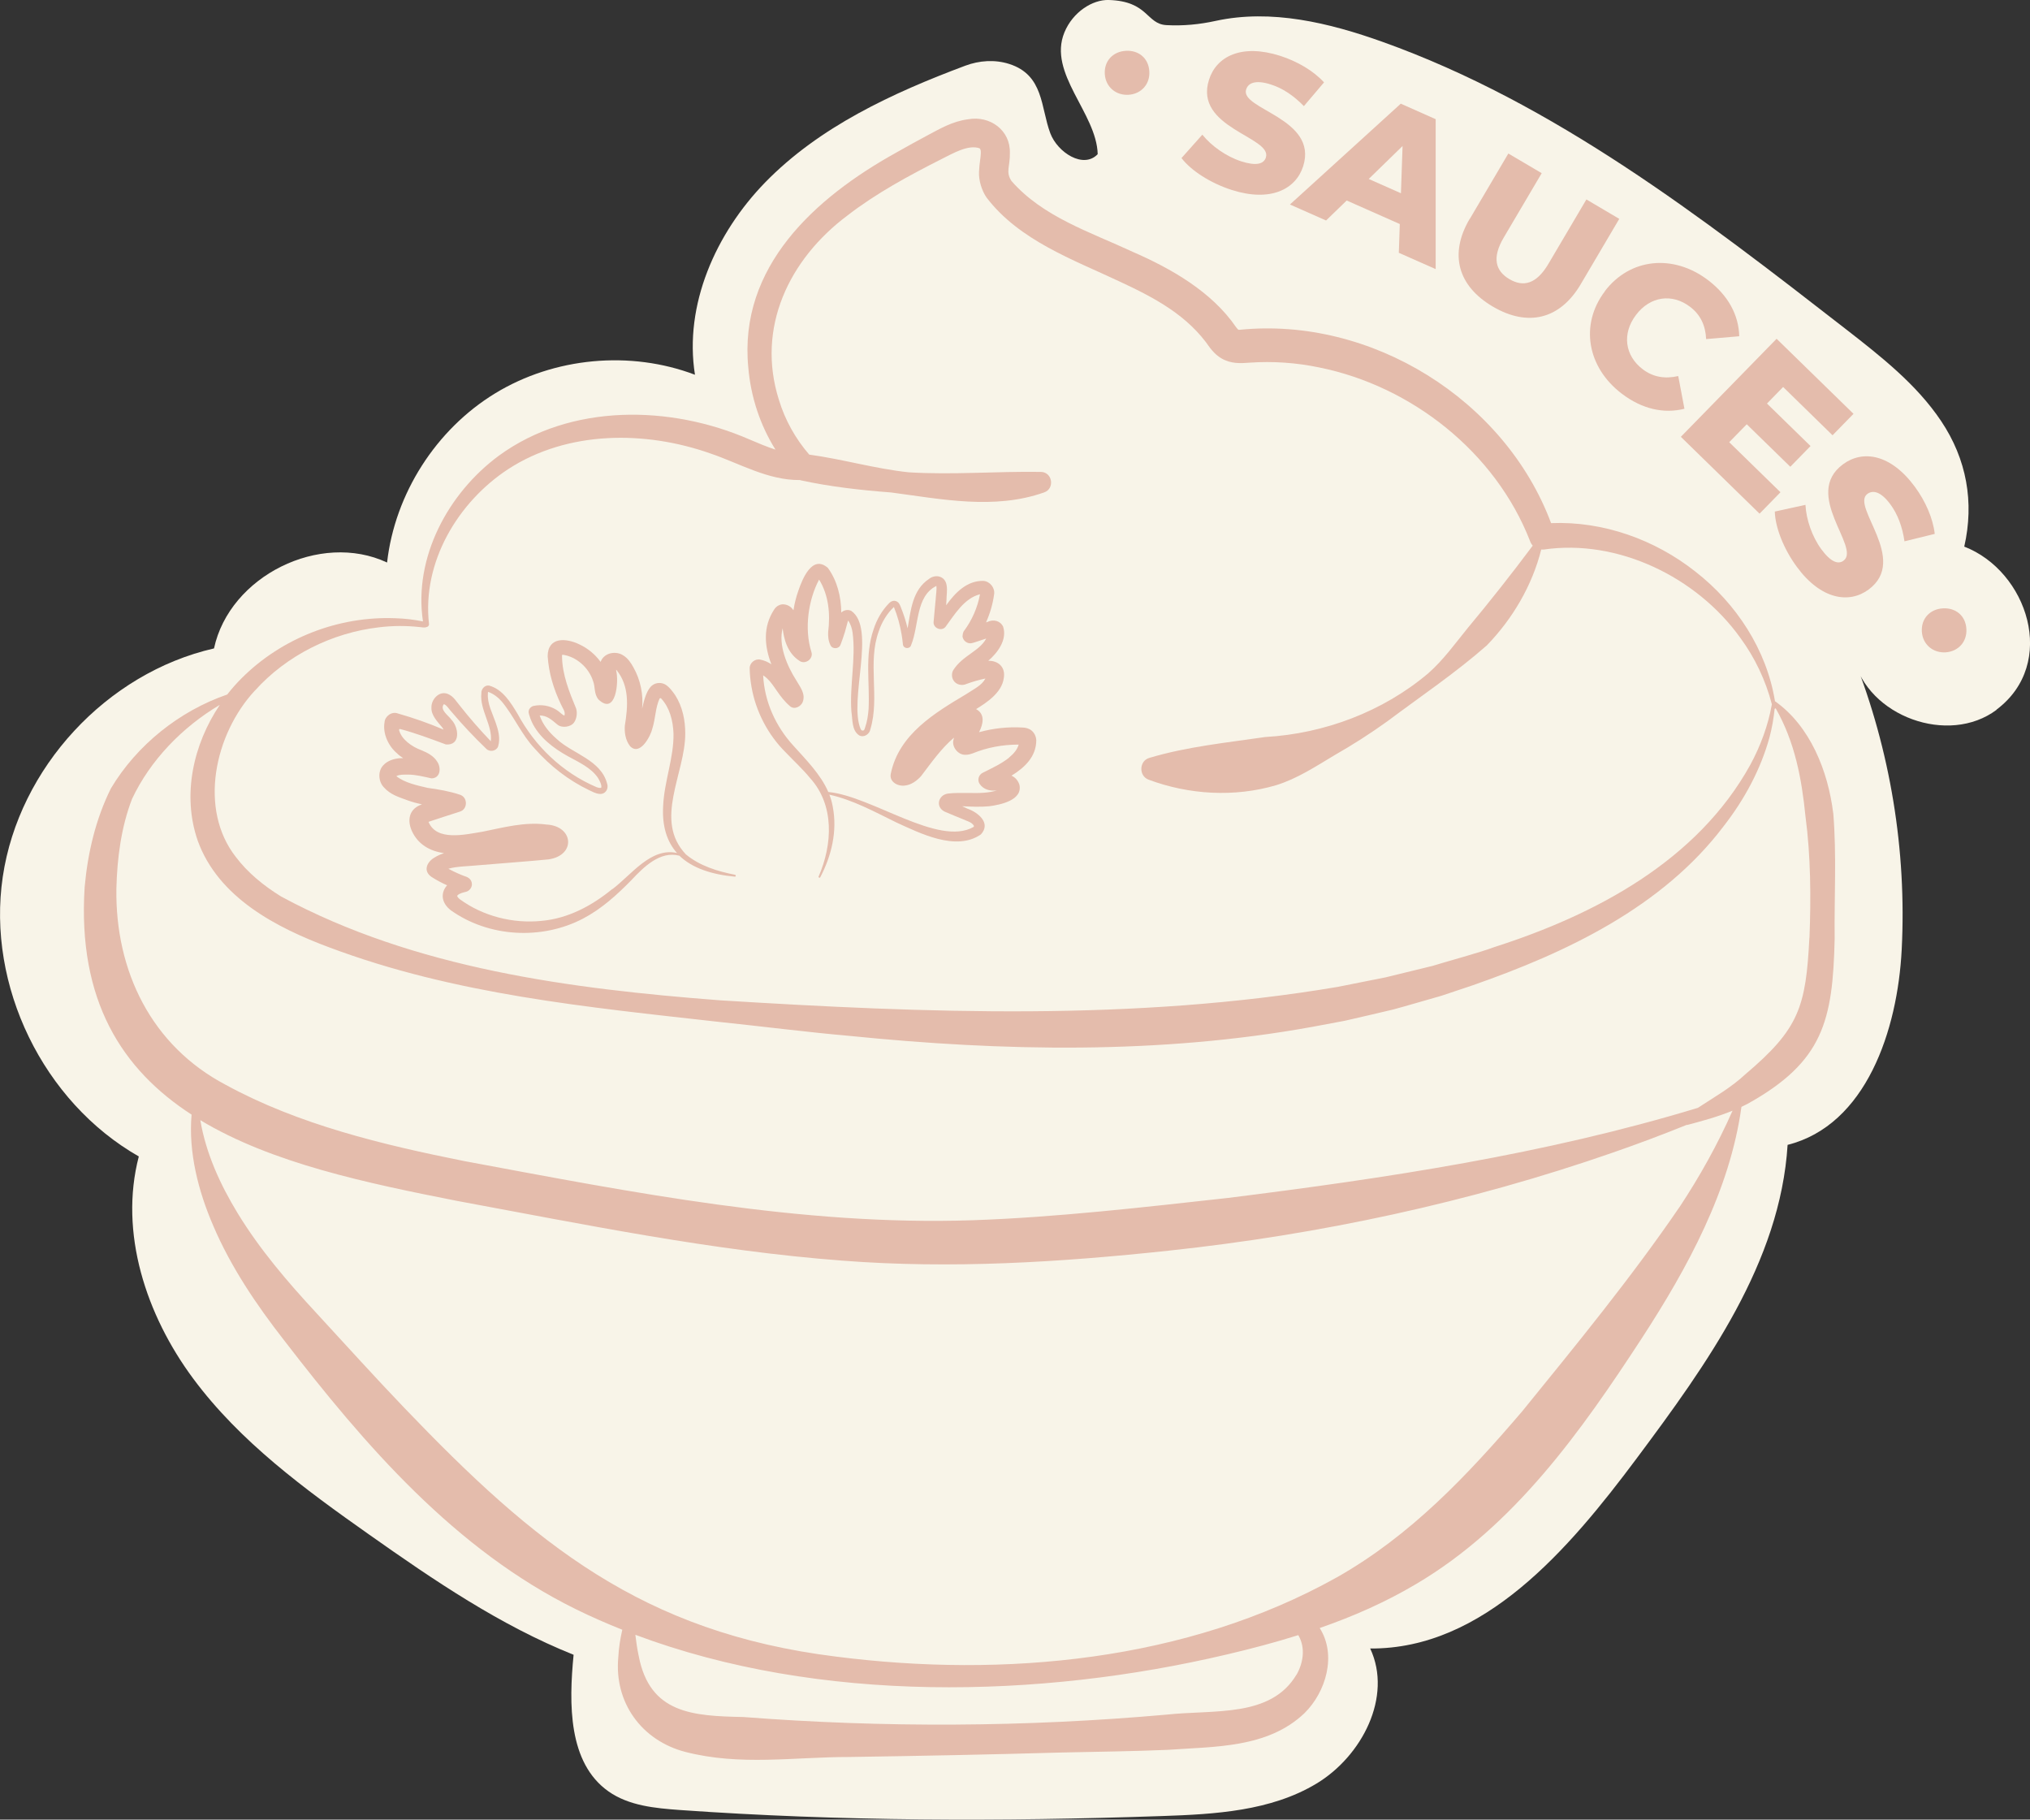 <?xml version="1.0" encoding="UTF-8"?>
<svg id="Calque_2" data-name="Calque 2" xmlns="http://www.w3.org/2000/svg" viewBox="0 0 248.9 223.07">
  <rect x="0" y="0" width="248.9" height="223.07" fill="#333333" stroke="none"/>
  <defs>
    <style>
      .cls-1 {
        fill: #e4bcac;
      }

      .cls-1, .cls-2 {
        stroke-width: 0px;
      }

      .cls-2 {
        fill: #f8f4e8;
      }
    </style>
  </defs>
  <g id="Calque_2-2" data-name="Calque 2">
    <g>
      <path class="cls-2" d="M244.81,87.01c-5.89,4.42-15.84.81-17.52-6.36,4.48,11.32,6.5,23.6,5.88,35.75-.5,9.91-4.37,21.53-13.99,23.95-.9,14.41-9.88,26.87-18.51,38.44-8.32,11.15-18.76,23.4-32.67,23.3,2.77,5.9-1.01,13.21-6.6,16.57s-12.41,3.75-18.93,3.97c-19.7.68-39.44.65-59.1-.74-3.05-.22-6.26-.52-8.76-2.28-4.95-3.49-4.87-10.72-4.28-16.75-9.02-3.61-17.12-9.13-25.06-14.73-7.9-5.57-15.84-11.38-21.59-19.14-5.76-7.76-9.1-17.87-6.66-27.22C5.29,135.08-1.64,120.84.34,107.48c1.98-13.36,12.73-24.98,25.9-27.99,1.9-8.87,13-14.38,21.22-10.53.96-8.44,6-16.32,13.25-20.74s16.56-5.29,24.5-2.28c-1.36-8.56,2.55-17.35,8.6-23.57,6.66-6.84,15.64-10.98,24.53-14.31,1.73-.65,3.64-.78,5.4-.22,4.26,1.36,3.85,5.34,5.04,8.5.9,2.37,4.07,4.4,5.81,2.56-.13-5.04-6.15-9.9-4.08-14.93,1.03-2.5,3.45-4.04,5.45-3.97,4.86.15,4.56,2.94,7.06,3.08,2.04.11,4.04-.08,6.04-.52,6.81-1.48,13.9.23,20.45,2.57,21.07,7.53,39.13,21.48,56.8,35.21,4.29,3.34,8.67,6.76,11.69,11.27,3.14,4.68,4.08,9.96,2.84,15.4,7.74,2.99,11.51,14.31,3.96,19.98v.02Z"/>
      <g>
        <g>
          <path class="cls-1" d="M224.77,99.67c-.63-5.11-2.8-10.65-7.14-13.71-1.01-6.28-4.74-11.99-9.76-15.89-4.96-3.92-11.3-6.2-17.69-5.94-5.66-15.15-22.06-25.33-38.19-23.7-.1,0-.15,0-.17-.02h0s-.13-.12-.25-.28c-3-4.4-8.05-7.24-12.69-9.26-5.27-2.45-11.01-4.28-14.86-8.68-.75-1.13-.16-1.8-.2-3.43.09-2.8-2.45-4.62-5.11-4.14-1.96.25-3.53,1.21-4.82,1.88-1.36.73-2.72,1.47-4.08,2.25-9.87,5.49-19.27,13.94-18.06,26.31.3,3.56,1.44,7.04,3.33,10.06-1.04-.34-2.1-.78-3.19-1.25-9.71-4.23-21.91-4.44-30.72,1.99-6.24,4.6-10.48,12.5-9.31,20.32h0c-1.1-.22-2.25-.36-3.39-.39-6.94-.28-13.92,2.42-18.85,7.36-.62.62-1.21,1.28-1.76,1.99-5.85,2.01-11.09,6.2-14.26,11.51-1.87,3.76-2.84,7.9-3.22,12.09-.89,13.95,4.61,22.4,13.11,27.9-.4,4.63.83,9.4,2.66,13.63,2.15,5.05,5.32,9.73,8.67,14.02,9.9,12.86,20.97,25.7,35.84,33.01,1.84.9,3.73,1.73,5.64,2.49-.25,1.1-.43,2.21-.49,3.38-.52,5.54,2.86,10.21,8.23,11.6,6.74,1.73,13.26.62,20.04.62,8.71-.13,17.41-.3,26.11-.55,4.35-.1,8.71-.14,13.06-.33,5.66-.41,12.17-.19,16.68-4.48,2.67-2.62,3.98-7.15,1.88-10.45,4.1-1.42,8.08-3.17,11.83-5.4,12.01-7.08,20.26-18.77,27.68-30.15,5.56-8.55,10.79-18.09,12.2-28.34h0c.25-.12.5-.24.75-.37,9.29-5.17,10.45-10.18,10.68-20.25-.06-5.2.25-10.19-.17-15.39h0ZM31.24,84.68c3.87-4.32,9.47-7.12,15.25-7.78,1.63-.2,3.29-.21,4.93-.03.29.01.57.12.89,0h0s.02,0,.03-.01c.03,0,.06-.02.09-.04.02,0,.04-.02.05-.04.02,0,.04-.02.04-.04.07-.07.09-.16.08-.25-.86-7.57,3.53-14.93,9.71-18.98,7.3-4.74,16.8-4.74,24.82-1.91,3.56,1.21,7.03,3.29,10.95,3.25.04,0,.09.03.13.04,3.61.78,7.33,1.2,11.04,1.48,6.2.82,12.66,2.15,18.76,0,1.36-.46,1.04-2.52-.41-2.52-5.43-.08-10.78.38-16.2.05-4.11-.44-8.08-1.61-12.18-2.17-1.68-1.94-2.97-4.24-3.72-6.72-2.79-8.82,1.23-17.22,8.39-22.58,3.52-2.73,7.55-4.9,11.55-6.93,1.4-.69,3.26-1.81,4.67-1.32.14.17.15.25.15.59,0,.48-.18,1.23-.22,2.26-.07,1.04.34,2.37.94,3.21,4.01,5.24,10.58,7.58,16.25,10.25,4.37,2.03,8.42,4.18,11.12,8.14.3.38.71.88,1.39,1.29,1.15.69,2.38.63,3.45.54,2.87-.2,5.76,0,8.58.59,11.32,2.29,21.6,10.4,25.83,21.28.07.21.19.4.33.56-2.58,3.45-5.21,6.79-7.98,10.11-1.52,1.87-2.97,3.9-4.82,5.53-5.56,4.71-12.76,7.41-19.99,7.82-4.71.69-9.62,1.18-14.22,2.56-1.26.36-1.32,2.21-.09,2.67,4.97,1.85,10.53,2.18,15.63.68,2.58-.79,4.87-2.31,7.15-3.67,2.26-1.29,4.43-2.68,6.5-4.17,4.11-3.08,8.32-5.9,12.19-9.3,3.16-3.26,5.56-7.33,6.67-11.75.1,0,.2,0,.3,0,9.06-1.33,18.75,3.34,24.11,10.82,1.78,2.42,3.1,5.19,3.87,8.15-.46,2.6-1.39,5.1-2.64,7.41-6.5,11.77-18.96,18.37-31.38,22.35-2.02.75-5.53,1.67-7.59,2.31-1.41.34-4.35,1.07-5.78,1.41-1.07.22-4.78.94-5.83,1.16-24.98,4.22-50.5,3.21-75.72,1.65-18.36-1.41-37.43-3.88-53.83-12.72-2.16-1.33-4.11-2.93-5.56-4.85-4.6-5.87-2.62-15.04,2.3-20.37h0ZM158.96,205.3c-3.16,5.3-10.09,4.26-15.97,4.9-17.24,1.53-34.6,1.62-51.84.29-6.17-.13-11.48-.39-12.84-7.5-.18-.83-.3-1.7-.41-2.58,22.61,8.48,49.59,7.82,72.53,2.41,2.94-.69,5.87-1.46,8.76-2.37,0,.03.02.05.04.08.84,1.51.57,3.3-.26,4.78h-.01ZM205.94,147.95c-5.89,8.63-12.73,16.97-19.29,25.05-6.72,7.86-13.7,15.26-22.76,20.38-18.39,10.27-40.77,12.34-61.41,9.7-23.71-2.95-36.9-13.78-52.88-30.46-3.64-3.8-7.2-7.74-10.82-11.67-3.57-3.85-6.91-7.76-9.64-12.22-2.13-3.5-3.88-7.3-4.58-11.41,8.76,5.28,20.38,7.71,31.44,9.89,15.64,2.89,31.33,6.13,47.27,7.33,13.33,1.04,26.76.2,40.02-1.22,18.51-1.98,36.9-5.91,54.48-12.03,2.95-1.02,6.04-2.18,9.01-3.38.04,0,.09,0,.13-.01,1.84-.49,3.69-.99,5.52-1.74-1.84,4.16-4.03,8.07-6.49,11.8h0ZM221.85,114.96c-.43,8.49-1.27,11.16-7.82,16.71-1.76,1.65-3.79,2.79-5.85,4.14-18.75,5.7-38.27,8.63-57.66,11.05-10.27,1.13-21.01,2.38-31.3,2.73-20.97.7-41.74-3.43-62.28-7.25-10.02-2-20.38-4.49-29.26-9.35-9.08-4.77-13.56-13.9-13.41-24.06.09-3.69.58-7.52,1.92-10.99,2.23-4.74,6.17-8.81,10.76-11.53-3.25,4.83-4.65,11.04-2.71,16.64,2.52,7,9.68,10.69,16.16,13.1,15.37,5.77,31.61,7.31,47.71,9.12,4.74.49,11.37,1.32,16.05,1.72,18.82,1.9,38.03,2.28,56.7-1.1l4.01-.75c1.24-.29,4.81-1.1,5.97-1.39,1.35-.36,4.48-1.28,5.9-1.68l3.88-1.3c11.48-4.01,23.25-9.58,30.75-19.53,2.52-3.24,4.51-6.92,5.6-10.88.3-1.14.5-2.3.62-3.47.05,0,.1-.04.12-.07,2.38,4.18,3.2,8.67,3.66,13.25.65,4.85.68,10,.49,14.9h0Z"/>
          <path class="cls-1" d="M90.14,107.24c-2.13-.41-4.37-1.1-6.04-2.5-3.99-4.2-.08-9.89-.08-14.81,0-1.6-.31-3.26-1.24-4.72-.35-.49-.71-1-1.23-1.31-.58-.31-1.32-.21-1.78.3-.57.67-.81,1.68-1.04,2.68.17-1.74-.2-3.53-1.06-5.06-.28-.51-.68-1.14-1.28-1.49-.84-.54-2.19-.35-2.68.65-.03.06-.05.11-.07.16-.66-.91-1.55-1.65-2.57-2.13-1.65-.81-3.9-.97-3.92,1.44.14,2.09.73,4.01,1.62,5.88.24.55.58.9.44,1.38,0,.01,0,.01,0,.01-.28-.06-.57-.47-1.07-.75-.8-.47-1.76-.63-2.66-.44-.27.02-.62.32-.65.6-.04.15,0,.31.03.42.09.3.2.64.33.92.89,1.92,2.66,3.25,4.45,4.24,1.32.73,2.79,1.38,3.65,2.61.21.33.49.86.44,1.22-.12.12-.46.01-.65-.07-4.13-1.78-7.49-4.99-9.61-8.94-.83-1.38-1.84-3.05-3.52-3.49-.55-.07-.96.47-.93.95-.22,2.02,1.39,3.94,1.16,5.88-1.31-1.37-2.6-2.84-3.77-4.33-.43-.49-.77-1.17-1.5-1.47-1.1-.44-2.05.73-2.01,1.65-.07.97.8,1.81,1.31,2.44.07.09.13.19.17.28-1.82-.78-3.71-1.44-5.61-1.98-.74-.28-1.57.35-1.62,1.07-.25,1.44.5,2.96,1.55,3.84.22.22.47.4.73.57-.15,0-.29,0-.44.01-.66.06-1.47.28-1.99.86-.69.71-.61,1.97.03,2.67.83.96,1.92,1.25,3.02,1.66.57.2,1.13.35,1.69.47-1.43.46-1.9,1.73-1.26,3.22.78,1.73,2.27,2.51,3.96,2.76-.39.13-.77.29-1.12.51-.98.54-1.49,1.67-.4,2.41.6.38,1.24.73,1.9,1.02-.76.84-.8,2.07.44,3.05,4.68,3.34,11.17,3.67,16.21,1.04,2.29-1.2,4.18-2.92,5.96-4.74,1.51-1.61,3.52-3.6,5.87-2.98,1.58,1.53,3.98,2.31,6.8,2.57.14.01.16-.2.03-.22h.02ZM75.08,108.98c-2.51,2.06-5.43,3.62-8.68,3.91-3.5.36-7.2-.58-10.03-2.66-.25-.2-.33-.39-.31-.4,0-.04,0-.03.03-.06.24-.27.74-.36,1.1-.46.38-.11.7-.54.67-.94-.02-.54-.42-.83-.89-.96-.17-.07-.63-.24-.81-.33-.4-.17-.79-.37-1.18-.58,1.03-.31,2.49-.3,3.82-.44,2.18-.19,6.33-.49,8.47-.71,3.39-.5,3.06-4.11-.28-4.27-2.62-.36-5.35.38-7.78.87-2.23.37-5.69,1.2-6.67-1.2,1.04-.36,2.9-.94,3.84-1.25,1.02-.3.99-1.85-.07-2.1-1.13-.38-2.61-.65-3.86-.81-1.28-.3-2.82-.62-3.84-1.43,0,0,0-.01,0-.02,0,0,0,0,.02-.01.36-.19.91-.17,1.4-.17.98,0,1.93.26,2.88.46,1.12-.02,1.2-1.33.69-2.06-.44-.71-1.23-1.1-1.88-1.37-1.24-.44-2.52-1.38-2.79-2.5,0-.07.06-.14.13-.12,1.9.5,3.77,1.21,5.6,1.89,1.87.17,1.59-2.1.7-3.02-.44-.6-1.44-1.2-.95-1.91.29,0,.71.7,1.02,1.01,1.31,1.55,2.73,3.05,4.19,4.45.41.43,1.22.31,1.45-.27.32-1.02,0-2.1-.3-2.95-.41-1.19-1.02-2.27-.95-3.51,0-.12-.02-.24.07-.23.62.22,1.2.67,1.65,1.19,1.49,1.8,2.42,4.07,4.06,5.79,1.86,2.1,4.11,3.85,6.64,5.06.36.17.81.42,1.23.45.72.1,1.18-.57.98-1.21-.73-2.96-4.28-3.71-6.2-5.53-.91-.79-1.7-1.73-2.08-2.87.88,0,1.4.47,2.19,1.13.54.44,1.63.3,2.03-.28.33-.46.41-1.18.25-1.7-.86-2.09-1.69-4.12-1.73-6.38,0-.08,0-.17.04-.22h.02c1.72.23,3.23,1.6,3.75,3.24.28.73.09,1.54.65,2.24,2.15,2.05,2.53-2.16,2.18-3.54,0-.04,0-.07,0-.1,0,0,.02.02.04.04,1.6,1.96,1.41,4.44,1.02,6.83-.05.74.04,1.73.64,2.5,1.23,1.28,2.55-1.29,2.74-2.17.4-1.3.36-2.5.87-3.64.04-.08.15-.1.2-.04,1.05,1.13,1.46,2.71,1.52,4.32.05,2.94-1.13,5.83-1.27,8.84-.15,2.55.49,4.44,1.7,5.79-3.19-.73-5.6,2.68-7.91,4.42h0Z"/>
          <path class="cls-1" d="M127.06,90.75c-.02-.3-.11-.78-.56-1.18-.33-.28-.76-.37-1.09-.38-1.81-.11-3.63.09-5.37.57.54-1.04.75-2.23-.36-2.83,1.23-.76,3.18-2,3.4-3.83.23-1.38-.76-2.13-1.91-2.09,1.12-.96,2.36-2.57,1.82-4.2-.36-.73-1.2-.91-1.89-.58-.06.02-.12.04-.2.07.49-1.1.83-2.26.99-3.45.12-.78-.5-1.57-1.3-1.64-2-.05-3.45,1.41-4.58,2.99.01-.27.03-.51.04-.67,0-.57.12-1.14.02-1.76-.18-1.2-1.39-1.4-2.15-.81-2.05,1.36-2.24,3.82-2.64,6.07-.2-.86-.47-1.7-.8-2.52-.15-.35-.25-.79-.81-.86-.34,0-.52.17-.64.28-.91.91-1.55,2.06-1.93,3.26-1.09,3.18-.44,6.48-.6,9.71-.06.78-.17,1.55-.43,2.29-.1.31-.11.32-.24.37-.12.01-.19,0-.3-.17-1.51-3.54,1.95-12.41-1.18-14.52-.44-.18-.89-.07-1.2.22-.02-1.94-.49-3.88-1.64-5.47-1.92-1.68-3.13,1.36-3.62,2.79-.28.78-.48,1.59-.6,2.4-.07-.09-.14-.18-.22-.27-.38-.41-1.1-.6-1.58-.33-.23.09-.46.33-.58.53-1.39,2.13-1.18,4.49-.33,6.7-.39-.27-.83-.47-1.33-.57-.65-.17-1.34.39-1.33,1.05.01.75.09,1.52.22,2.26.52,3.05,2.05,5.93,4.19,8.05,1.03,1.08,2.1,2.06,3,3.16,3,3.31,2.76,8.12,1.04,12.07-.06.12.15.2.2.09,1.37-2.6,2.13-5.67,1.53-8.69-.09-.5-.22-.98-.41-1.44,2.9.64,5.54,2.1,8.22,3.41,2.89,1.31,7.31,3.58,10.36,1.46,1.29-1.4-.38-2.71-1.62-3.14-.2-.09-.44-.2-.68-.31,1.09.04,2.19.11,3.31,0,1.33-.17,4.19-.73,3.7-2.68-.2-.54-.52-.87-.96-1.07,1.62-.99,3.03-2.33,3.04-4.33h0ZM123.71,92.89c-.89.72-2.03,1.25-3.21,1.84-.52.25-.7.91-.38,1.38.47.69,1.26.86,1.94.8.08,0,.16-.02.22-.03-1.02.34-2.23.36-3.47.33-.75-.01-1.82-.02-2.56.07-1.2.16-1.6,1.62-.44,2.21.69.31,1.59.66,2.29.95.54.25,1.07.35,1.32.81,0,.04,0,.06-.06.13-4.29,2.44-12.46-3.79-17.8-4.29-.95-2.19-2.77-3.99-4.32-5.72-2.16-2.37-3.51-5.39-3.67-8.58.16.1.3.22.46.36.91.81,1.47,2.26,2.83,3.42.53.48,1.38.05,1.58-.57.34-.96-.35-1.8-.78-2.55-1.18-1.84-2.24-4.36-1.7-6.43.15,1.26.54,3.01,2.07,4,.7.49,1.73-.25,1.46-1.08-.91-2.89-.37-6.43.94-8.89,1.18,1.91,1.39,4.23,1.11,6.44-.02.48.01,1.06.28,1.6.23.52,1.05.49,1.24-.06.2-.52.38-1.04.54-1.57.1-.36.28-.99.38-1.39.28.34.5.99.56,1.52.41,3.12-.38,6.43-.15,9.64.16.96.02,2.33.97,2.93.61.3,1.27-.19,1.36-.77,1.17-3.9-.38-8.17,1.03-12.01.36-1.11,1.06-2.24,1.84-2.95,0-.01,0-.02-.01-.03h.04l-.02.02s0,.01.01.02c.44,1.06.75,2.22.94,3.36.07.39.12.83.16,1.22.09.55.87.56,1,.07.99-2.41.54-5.98,3.08-7.25v-.04s.03.02.05.02c-.01,0-.03,0-.04.02.09.36-.06,1.17-.07,1.57l-.15,1.61c-.03.28-.08.92-.11,1.2-.09.75.93,1.23,1.45.64,1.14-1.55,2.31-3.52,4.24-4.01-.3,1.62-.97,3.16-1.95,4.48-.1.07-.27.64-.15.87.12.41.58.71,1.01.66.4-.08.75-.23,1.12-.34l.73-.24c-.82,1.55-2.9,2.08-4.03,3.86-.23.35-.22.93.02,1.27.3.52,1.04.7,1.58.44.75-.28,1.54-.5,2.33-.67-.43.84-1.36,1.26-2.36,1.92-3.78,2.26-8.26,4.9-9.24,9.76-.21.99.87,1.57,1.74,1.44.81-.08,1.52-.65,1.97-1.15,1.31-1.72,2.48-3.4,4.04-4.72-.03.09-.05.18-.07.28-.22.85.57,1.84,1.44,1.82.38.01.64-.08.94-.18,1.76-.72,3.67-1.07,5.58-1.07h.04c-.17.62-.63,1.14-1.18,1.59v.02Z"/>
          <path class="cls-1" d="M109.61,74.45l-.02.02s0-.02-.01-.03h.04-.01Z"/>
          <path class="cls-1" d="M114.83,71.86s-.03,0-.04.02v-.04s.03.02.05.02h0Z"/>
        </g>
        <g>
          <g>
            <path class="cls-1" d="M144.87,19.37l2.55-2.86c1.12,1.39,2.92,2.67,4.77,3.27,1.87.6,2.77.31,3.02-.47.81-2.54-8.87-3.6-6.97-9.54.91-2.86,3.99-4.44,8.74-2.92,2.08.67,4.07,1.83,5.36,3.25l-2.47,2.91c-1.27-1.31-2.64-2.21-4.04-2.65-1.9-.61-2.79-.19-3.04.61-.78,2.44,8.87,3.52,6.99,9.42-.89,2.79-3.98,4.42-8.74,2.9-2.63-.84-5.01-2.38-6.18-3.92h.01Z"/>
            <path class="cls-1" d="M171.62,27.46l-6.5-2.88-2.53,2.45-4.43-1.96,13.59-12.36,4.28,1.9v18.38l-4.52-2,.12-3.52h-.01ZM171.77,23.69l.2-5.79-4.15,4.04,3.95,1.75h0Z"/>
            <path class="cls-1" d="M180.21,26.84l4.73-8.02,4.09,2.41-4.66,7.9c-1.46,2.48-1.01,4.08.7,5.09,1.7,1,3.31.62,4.78-1.87l4.66-7.9,4.03,2.38-4.73,8.02c-2.55,4.32-6.5,5.25-10.78,2.73s-5.38-6.43-2.83-10.75h0Z"/>
            <path class="cls-1" d="M196.76,35.71c3.09-4.08,8.4-4.6,12.65-1.38,2.47,1.87,3.78,4.28,3.84,6.89l-4.06.35c-.07-1.65-.69-2.99-1.97-3.96-2.2-1.67-4.89-1.3-6.63,1-1.74,2.3-1.37,4.99.83,6.66,1.28.97,2.74,1.2,4.35.83l.76,4.01c-2.53.64-5.21.03-7.67-1.84-4.25-3.22-5.18-8.47-2.09-12.55h0Z"/>
            <path class="cls-1" d="M218.31,60.34l-2.57,2.63-9.65-9.42,11.74-12.02,9.43,9.2-2.57,2.63-6.06-5.92-1.98,2.03,5.34,5.21-2.48,2.54-5.34-5.21-2.15,2.2,6.29,6.14h0Z"/>
            <path class="cls-1" d="M217.62,62.71l3.75-.82c.09,1.78.8,3.88,1.95,5.45,1.17,1.58,2.07,1.88,2.72,1.39,2.15-1.58-5.09-8.12-.06-11.82,2.42-1.78,5.84-1.26,8.8,2.76,1.3,1.76,2.23,3.88,2.44,5.78l-3.71.91c-.26-1.81-.85-3.34-1.72-4.52-1.18-1.6-2.15-1.79-2.83-1.29-2.07,1.52,5.13,8.06.14,11.73-2.36,1.74-5.82,1.25-8.78-2.78-1.64-2.22-2.66-4.87-2.71-6.8h0Z"/>
          </g>
          <path class="cls-1" d="M135.46,9.08c-.1-1.63,1.03-2.76,2.57-2.85,1.56-.1,2.8.89,2.89,2.52.1,1.58-1.01,2.78-2.56,2.87-1.53.09-2.8-.96-2.9-2.54h0Z"/>
          <path class="cls-1" d="M235.64,77.43c-.1-1.63,1.03-2.76,2.57-2.85,1.56-.1,2.8.89,2.89,2.52.1,1.58-1.01,2.78-2.56,2.87-1.53.09-2.8-.96-2.9-2.54h0Z"/>
        </g>
      </g>
    </g>
  </g>
</svg>